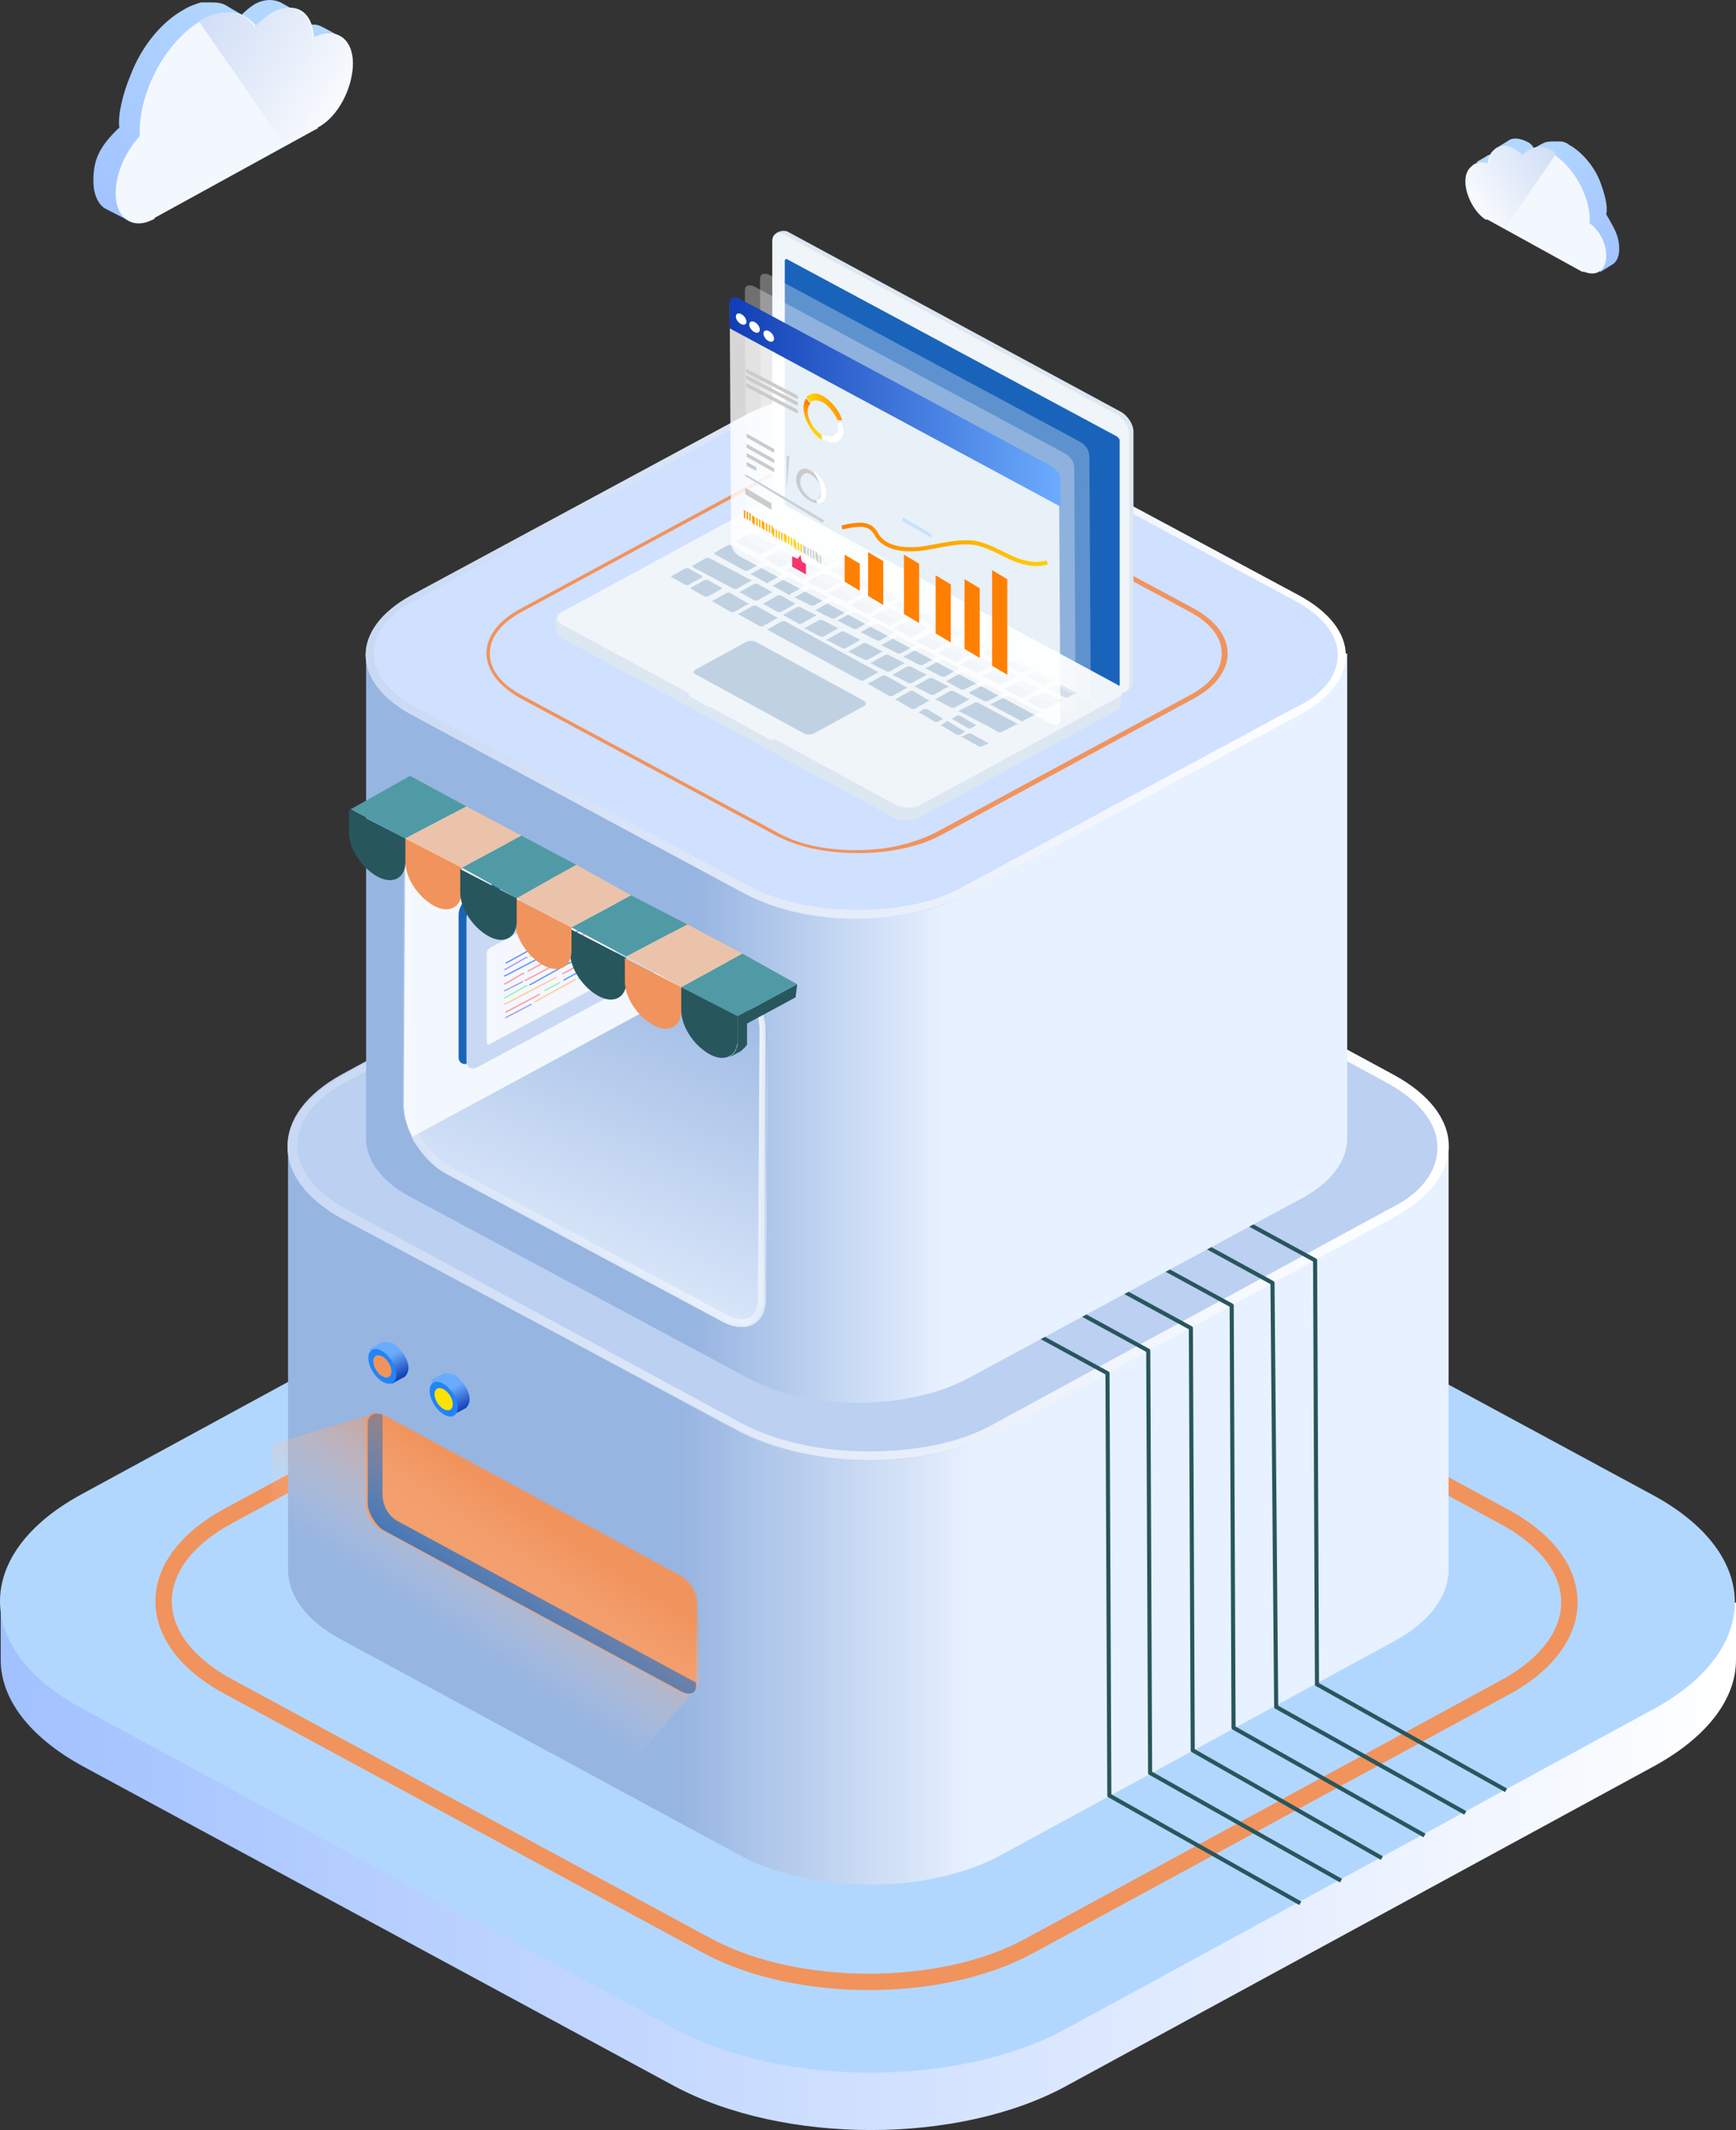 <svg width="106" height="130" viewBox="0 0 106 130" fill="none" xmlns="http://www.w3.org/2000/svg">
<rect x="0" y="0" width="106" height="130" fill="#333333" stroke="none"/>
<path d="M106 97.812H0.043V101.312C0.043 103.645 1.741 105.978 5.024 107.781L41.135 127.296C47.814 130.902 58.568 130.902 65.134 127.296L101.019 107.781C104.302 105.978 106 103.645 106 101.312V97.812Z" fill="url(#paint0_linear_214_3563)"/>
<path d="M100.905 91.236C107.584 94.842 107.584 100.675 101.019 104.281L65.134 123.796C58.568 127.402 47.814 127.402 41.135 123.796L5.023 104.281C-1.655 100.675 -1.655 94.842 4.91 91.236L40.795 71.722C47.361 68.116 58.115 68.116 64.794 71.722L100.905 91.236Z" fill="#B2D7FF"/>
<path d="M91.737 92.509C97.171 95.373 97.171 100.145 91.85 103.009L62.758 118.811C57.437 121.675 48.721 121.675 43.287 118.811L14.081 103.009C8.647 100.145 8.647 95.373 13.967 92.509L43.174 76.707C48.494 73.843 57.211 73.843 62.644 76.707L91.737 92.509Z" stroke="#F1935C" stroke-miterlimit="10"/>
<path d="M88.338 69.919H17.587V95.797C17.587 97.388 18.719 98.978 20.983 100.145L45.095 113.19C49.51 115.629 56.755 115.629 61.17 113.19L85.168 100.145C87.319 98.978 88.451 97.388 88.451 95.797V69.919H88.338Z" fill="url(#paint1_linear_214_3563)"/>
<path d="M84.942 65.571C89.357 68.01 89.357 71.828 85.055 74.267L61.056 87.312C56.642 89.751 49.51 89.751 44.982 87.312L20.87 74.267C16.455 71.828 16.455 68.01 20.87 65.571L44.868 52.526C49.283 50.087 56.415 50.087 60.83 52.526L84.942 65.571Z" fill="#BCD0F1"/>
<path d="M52.904 50.829V51.359C55.847 51.359 58.564 51.996 60.602 53.056L84.714 66.101C86.638 67.162 87.77 68.54 87.77 70.025C87.77 71.51 86.751 72.889 84.714 73.843L60.715 86.888C58.677 88.055 55.96 88.585 53.017 88.585C50.074 88.585 47.357 87.949 45.319 86.888L21.207 73.843C19.283 72.783 18.151 71.404 18.151 69.919C18.151 68.434 19.17 67.056 21.207 65.995L45.206 52.95C47.244 51.784 49.961 51.253 52.904 51.253V50.829ZM52.904 50.829C49.961 50.829 47.131 51.465 44.867 52.632L20.868 65.677C16.453 68.116 16.453 71.934 20.868 74.374L45.093 87.312C47.357 88.479 50.187 89.115 53.13 89.115C56.074 89.115 58.904 88.479 61.168 87.312L85.166 74.267C89.581 71.828 89.581 68.01 85.053 65.571L60.941 52.526C58.677 51.359 55.734 50.829 52.904 50.829Z" fill="url(#paint2_linear_214_3563)"/>
<path d="M41.586 96.221C42.152 96.539 42.492 97.176 42.492 97.812V102.691C42.492 103.221 42.039 103.539 41.473 103.221L23.247 93.358C22.681 93.039 22.342 92.403 22.342 91.767V86.888C22.342 86.358 22.795 86.04 23.361 86.358L41.586 96.221Z" fill="#F1935C"/>
<path d="M42.492 102.691L24.266 92.828C23.7 92.509 23.361 91.873 23.361 91.237V86.358C22.908 86.146 22.455 86.358 22.455 86.888V91.767C22.455 92.297 22.908 93.04 23.361 93.358L41.586 103.221C42.152 103.539 42.605 103.327 42.492 102.691Z" fill="#1964BA"/>
<path d="M23.925 84.449L24.718 84.024C24.831 83.918 24.944 83.706 24.944 83.494C24.944 82.964 24.491 82.328 24.038 82.009C23.812 81.903 23.586 81.903 23.359 81.903L22.567 82.328L23.925 84.449Z" fill="url(#paint3_linear_214_3563)"/>
<path d="M23.965 84.406C24.29 84.231 24.277 83.636 23.934 83.077C23.592 82.518 23.051 82.207 22.726 82.382C22.401 82.556 22.414 83.151 22.756 83.71C23.098 84.269 23.64 84.58 23.965 84.406Z" fill="#2185F8"/>
<path d="M23.741 84.037C23.959 83.921 23.958 83.538 23.74 83.182C23.522 82.826 23.17 82.633 22.953 82.749C22.736 82.866 22.737 83.249 22.954 83.605C23.172 83.96 23.524 84.154 23.741 84.037Z" fill="#F1935C"/>
<path d="M27.659 86.358L28.451 85.934C28.564 85.828 28.677 85.615 28.677 85.403C28.677 84.873 28.225 84.237 27.772 83.919C27.546 83.812 27.319 83.812 27.093 83.812L26.3 84.237L27.659 86.358Z" fill="url(#paint4_linear_214_3563)"/>
<path d="M27.709 86.407C28.034 86.232 28.02 85.637 27.678 85.079C27.336 84.52 26.795 84.208 26.47 84.383C26.144 84.558 26.158 85.153 26.5 85.712C26.842 86.27 27.383 86.582 27.709 86.407Z" fill="#2185F8"/>
<path d="M27.484 86.039C27.701 85.922 27.701 85.539 27.483 85.184C27.265 84.828 26.913 84.634 26.696 84.751C26.479 84.867 26.479 85.25 26.697 85.606C26.915 85.962 27.267 86.156 27.484 86.039Z" fill="#FFE200"/>
<path d="M42.605 97.812C42.605 97.282 42.152 96.539 41.699 96.221L23.474 86.358C23.247 86.252 23.021 86.252 22.908 86.252L16.908 88.055C16.682 88.161 16.568 88.373 16.568 88.691V94.312C16.568 94.949 17.021 95.797 17.7 96.115L37.85 107.463C38.303 107.675 38.756 107.463 38.869 107.251C39.775 106.191 42.492 103.115 42.492 103.115C42.492 103.115 42.718 103.009 42.718 102.585L42.605 97.812Z" fill="url(#paint5_linear_214_3563)"/>
<path d="M27.549 61.965L67.623 83.812L67.736 109.584L79.396 116.16" stroke="#28565D" stroke-width="0.25" stroke-miterlimit="10" stroke-linejoin="round"/>
<path d="M30.152 60.586L70.112 82.433L70.225 108.205L81.885 114.781" stroke="#28565D" stroke-width="0.25" stroke-miterlimit="10" stroke-linejoin="round"/>
<path d="M32.642 59.208L72.715 81.055L72.828 106.827L84.375 113.402" stroke="#28565D" stroke-width="0.25" stroke-miterlimit="10" stroke-linejoin="round"/>
<path d="M35.133 57.829L75.207 79.676L75.32 105.448L86.98 112.023" stroke="#28565D" stroke-width="0.25" stroke-miterlimit="10" stroke-linejoin="round"/>
<path d="M37.737 56.45L77.698 78.297L77.924 104.175L89.471 110.644" stroke="#28565D" stroke-width="0.25" stroke-miterlimit="10" stroke-linejoin="round"/>
<path d="M40.227 55.071L80.3 76.919L80.414 102.797L91.96 109.266" stroke="#28565D" stroke-width="0.25" stroke-miterlimit="10" stroke-linejoin="round"/>
<path d="M5.703 11.072C5.703 11.92 6.043 12.556 6.496 12.768L7.741 13.405C7.741 13.405 20.193 4.708 20.193 3.223C20.193 3.223 20.193 2.693 20.08 2.375C20.306 2.269 20.646 2.163 20.646 2.163C20.419 2.057 19.74 1.633 19.401 1.527C18.948 1.421 18.155 1.633 17.929 1.739C17.929 1.421 17.816 1.102 17.703 0.89L18.268 0.784L17.137 0.148C16.684 -0.064 16.118 -0.064 15.552 0.254C15.212 0.466 14.986 0.678 14.759 0.89C14.759 0.89 14.193 0.572 13.854 0.36C13.514 0.148 13.174 0.148 12.835 0.148C12.722 0.148 12.608 0.148 12.495 0.148C12.382 0.148 12.382 0.148 12.269 0.148C11.929 0.254 11.59 0.36 11.25 0.572C9.892 1.314 8.646 2.799 7.967 4.602C7.514 5.663 7.175 7.041 7.288 7.784C5.93 9.057 5.703 9.905 5.703 11.072Z" fill="url(#paint6_linear_214_3563)"/>
<path d="M7.062 11.814C7.062 13.299 8.08 14.041 9.326 13.405C9.326 13.405 9.439 13.405 9.439 13.299L19.287 7.89C19.287 7.89 19.401 7.89 19.401 7.784C20.646 7.148 21.551 5.345 21.551 3.86C21.551 2.375 20.532 1.633 19.287 2.269C19.287 2.269 19.287 2.269 19.174 2.269C19.061 0.678 18.042 0.042 16.684 0.784C16.344 0.996 16.005 1.315 15.665 1.633C14.986 0.678 13.74 0.466 12.382 1.208C10.231 2.375 8.42 5.557 8.533 8.314C7.628 9.269 7.062 10.648 7.062 11.814Z" fill="#F3F8FE"/>
<path d="M19.287 7.784C20.532 7.148 21.438 5.345 21.438 3.86C21.438 2.375 20.419 1.633 19.174 2.269C19.174 2.269 19.174 2.269 19.061 2.269C18.947 0.678 17.929 0.042 16.57 0.784C16.23 0.996 15.891 1.315 15.551 1.633C14.872 0.678 13.627 0.466 12.268 1.208L12.155 1.315L17.363 8.845L19.061 7.89C19.174 7.89 19.287 7.89 19.287 7.784Z" fill="url(#paint7_linear_214_3563)"/>
<path d="M98.87 15.208C98.87 15.738 98.644 16.056 98.418 16.162L97.738 16.587C97.738 16.587 90.38 11.496 90.38 10.541C90.38 10.541 90.38 10.223 90.493 10.011C90.38 10.011 90.154 9.905 90.154 9.905C90.267 9.799 90.72 9.587 90.833 9.481C91.059 9.375 91.625 9.481 91.739 9.587C91.739 9.375 91.739 9.269 91.852 9.056L91.512 8.95L92.192 8.526C92.418 8.42 92.757 8.42 93.21 8.632C93.437 8.738 93.55 8.844 93.663 9.056C93.663 9.056 94.003 8.844 94.229 8.738C94.456 8.632 94.682 8.632 94.908 8.632C95.022 8.632 95.022 8.632 95.135 8.632H95.248C95.474 8.632 95.701 8.738 95.814 8.844C96.606 9.269 97.399 10.223 97.738 11.178C97.965 11.814 98.191 12.556 98.078 13.087C98.644 14.041 98.87 14.465 98.87 15.208Z" fill="url(#paint8_linear_214_3563)"/>
<path d="M98.077 15.632C98.077 16.48 97.511 16.905 96.719 16.586C96.719 16.586 96.719 16.586 96.605 16.586L90.832 13.405C90.832 13.405 90.832 13.405 90.719 13.405C90.04 12.98 89.474 11.92 89.474 11.072C89.474 10.223 90.04 9.799 90.832 10.117C90.832 9.162 91.511 8.738 92.304 9.162C92.53 9.269 92.757 9.481 92.87 9.587C93.323 9.056 94.002 8.844 94.794 9.375C96.039 10.117 97.171 12.026 97.058 13.617C97.737 14.147 98.077 14.889 98.077 15.632Z" fill="#F3F8FE"/>
<path d="M90.832 13.299C90.152 12.875 89.586 11.814 89.586 10.966C89.586 10.117 90.152 9.693 90.945 10.011C90.945 9.057 91.624 8.632 92.416 9.057C92.643 9.163 92.869 9.375 92.983 9.481C93.435 8.95 94.115 8.738 94.907 9.269C94.907 9.269 94.907 9.269 95.02 9.375L91.964 13.829L90.832 13.299Z" fill="url(#paint9_linear_214_3563)"/>
<path d="M82.164 39.886H22.354V69.493C22.354 70.827 23.311 72.161 25.224 73.139L45.608 84.075C49.34 86.12 55.465 86.12 59.197 84.075L79.484 73.139C81.303 72.161 82.26 70.827 82.26 69.493V39.886H82.164Z" fill="url(#paint10_linear_214_3563)"/>
<path d="M79.292 36.329C83.024 38.374 83.024 41.575 79.388 43.62L59.1 54.556C55.368 56.601 49.339 56.601 45.511 54.556L25.128 43.62C21.396 41.575 21.396 38.374 25.128 36.329L45.415 25.393C49.148 23.348 55.176 23.348 58.909 25.393L79.292 36.329Z" fill="#D0E0FF"/>
<path d="M52.21 23.881V24.326C54.698 24.326 56.995 24.859 58.717 25.748L79.101 36.685C80.727 37.574 81.684 38.73 81.684 39.974C81.684 41.219 80.823 42.375 79.101 43.175L58.813 54.111C57.09 55.089 54.794 55.534 52.306 55.534C49.817 55.534 47.521 55.001 45.798 54.111L25.415 43.175C23.788 42.286 22.831 41.13 22.831 39.886C22.831 38.641 23.692 37.485 25.415 36.596L45.703 25.66C47.425 24.682 49.722 24.237 52.21 24.237V23.881ZM52.21 23.881C49.722 23.881 47.329 24.415 45.415 25.393L25.128 36.329C21.396 38.374 21.396 41.575 25.128 43.62L45.511 54.556C47.425 55.534 49.817 56.067 52.306 56.067C54.794 56.067 57.186 55.534 59.1 54.556L79.388 43.62C83.12 41.575 83.12 38.374 79.292 36.329L58.909 25.393C57.09 24.415 54.602 23.881 52.21 23.881Z" fill="url(#paint11_linear_214_3563)"/>
<path d="M52.207 27.883C54.121 27.883 55.844 28.239 57.184 29.039L72.591 37.308C73.93 38.019 74.6 38.908 74.6 39.886C74.6 40.864 73.93 41.754 72.591 42.465L57.279 50.734C55.94 51.445 54.217 51.89 52.303 51.89C50.389 51.89 48.666 51.534 47.327 50.734L31.92 42.465C30.58 41.754 29.91 40.864 29.91 39.886C29.91 38.908 30.58 38.019 31.92 37.308L47.231 29.039C48.571 28.328 50.293 27.883 52.207 27.883ZM52.207 27.706C50.389 27.706 48.475 28.061 47.135 28.861L31.824 37.13C28.953 38.642 29.049 41.131 31.824 42.643L47.231 50.912C48.666 51.712 50.485 52.067 52.399 52.067C54.217 52.067 56.131 51.712 57.566 50.912L72.878 42.643C75.653 41.131 75.653 38.642 72.878 37.13L57.471 28.861C55.94 28.15 54.026 27.706 52.207 27.706Z" fill="#F1935C"/>
<path d="M44.272 58.645C45.707 59.446 46.855 61.313 46.855 62.824L46.76 79.273C46.76 80.784 45.611 81.407 44.176 80.695L27.238 71.626C25.802 70.826 24.654 68.959 24.654 67.448L24.75 50.999C24.75 49.487 25.898 48.865 27.333 49.576L44.272 58.645Z" fill="#F3F8FE"/>
<mask id="mask0_214_3563" style="mask-type:luminance" maskUnits="userSpaceOnUse" x="24" y="49" width="23" height="32">
<path d="M44.269 58.644C45.704 59.444 46.852 61.312 46.852 62.823L46.757 79.272C46.757 80.783 45.608 81.406 44.173 80.695L27.235 71.625C25.799 70.825 24.651 68.958 24.651 67.447L24.747 50.998C24.747 49.486 25.895 48.864 27.33 49.575L44.269 58.644Z" fill="white"/>
</mask>
<g mask="url(#mask0_214_3563)">
<path d="M44.269 58.645C45.704 59.445 46.852 61.312 46.852 62.824L46.757 79.272C46.757 80.784 45.608 81.406 44.173 80.695L27.235 71.626C25.799 70.826 24.651 68.959 24.651 67.447L24.747 50.998C24.747 49.487 25.895 48.864 27.33 49.576L44.269 58.645Z" fill="#F3F8FE"/>
</g>
<path d="M46.759 79.272L46.854 62.824C46.854 61.401 45.898 59.712 44.558 58.912L25.131 69.403C25.61 70.292 26.375 71.181 27.237 71.626L44.175 80.695C45.61 81.406 46.759 80.784 46.759 79.272Z" fill="url(#paint12_linear_214_3563)"/>
<path d="M32.787 52.511L28.672 54.734C28.289 54.912 28.002 55.445 28.002 55.801V64.514C28.002 64.87 28.289 65.048 28.672 64.87L42.261 57.579L32.787 52.511Z" fill="#1964BA"/>
<path d="M33.266 52.777L29.151 55C28.768 55.178 28.481 55.711 28.481 56.067V64.78C28.481 65.136 28.768 65.314 29.151 65.136L42.74 57.845L33.266 52.777Z" fill="#C9D9F4"/>
<path d="M31.446 54.825C31.637 54.736 31.733 54.825 31.733 55.003C31.733 55.181 31.637 55.359 31.446 55.448C31.254 55.537 31.159 55.448 31.159 55.27C31.254 55.181 31.35 54.914 31.446 54.825Z" fill="white"/>
<path opacity="0.8" d="M29.915 57.846C29.819 57.935 29.724 58.024 29.724 58.113V63.625C29.724 63.714 29.819 63.803 29.915 63.714L37.379 59.713C37.475 59.624 37.571 59.535 37.571 59.446V55.179L36.231 54.467L29.915 57.846Z" fill="white"/>
<path d="M29.627 55.802C29.819 55.713 29.914 55.802 29.914 55.98C29.914 56.158 29.819 56.336 29.627 56.424C29.436 56.513 29.34 56.424 29.34 56.246C29.436 56.158 29.531 55.891 29.627 55.802Z" fill="white"/>
<path d="M30.585 55.357C30.777 55.268 30.872 55.357 30.872 55.535C30.872 55.713 30.777 55.891 30.585 55.98C30.394 56.069 30.298 55.98 30.298 55.802C30.298 55.624 30.394 55.446 30.585 55.357Z" fill="white"/>
<path d="M33.927 57.989L30.865 59.589H30.769C30.769 59.589 30.769 59.5 30.865 59.5L33.927 57.9H34.023L33.927 57.989Z" fill="#6491FB"/>
<path d="M35.745 57.01L34.405 57.722H34.31C34.31 57.722 34.31 57.633 34.405 57.633L35.745 56.921H35.841C35.745 57.01 35.745 57.01 35.745 57.01Z" fill="#FF9999"/>
<path d="M33.927 58.396L32.3 59.285H32.205C32.205 59.285 32.205 59.196 32.3 59.196L33.927 58.307H34.023C34.023 58.396 33.927 58.396 33.927 58.396Z" fill="#FF9999"/>
<path d="M31.917 59.462L30.865 60.085H30.769C30.769 60.085 30.769 59.996 30.865 59.996L31.917 59.373H32.013C32.013 59.462 32.013 59.462 31.917 59.462Z" fill="#FF9999"/>
<path d="M35.745 57.507L34.405 58.218H34.31C34.31 58.218 34.31 58.129 34.405 58.129L35.745 57.418H35.841C35.745 57.418 35.745 57.418 35.745 57.507Z" fill="#A69CFB"/>
<path d="M32.874 57.723L30.96 58.79H30.864C30.864 58.79 30.864 58.701 30.96 58.701L32.874 57.634H32.97C32.874 57.634 32.874 57.723 32.874 57.723Z" fill="#6491FB"/>
<path d="M34.024 57.1L33.163 57.544H33.067C33.067 57.544 33.067 57.455 33.163 57.455L34.024 57.011H34.12C34.024 57.011 34.024 57.1 34.024 57.1Z" fill="#A69CFB"/>
<path d="M36.414 55.855L34.405 56.922H34.309C34.309 56.922 34.309 56.834 34.405 56.834L36.414 55.767H36.51C36.414 55.767 36.414 55.767 36.414 55.855Z" fill="#94F2B5"/>
<path d="M34.404 59.877L36.318 58.81L36.413 58.721C36.413 58.721 36.413 58.632 36.318 58.721L34.404 59.788C34.404 59.788 34.404 59.788 34.404 59.877Z" fill="#6491FB"/>
<path d="M33.256 60.498L34.118 60.054L34.213 59.965C34.213 59.965 34.213 59.876 34.118 59.965L33.256 60.409C33.256 60.409 33.161 60.409 33.256 60.498Z" fill="#94F2B5"/>
<path d="M30.864 61.832L32.874 60.765L32.97 60.676C32.97 60.676 32.97 60.587 32.874 60.676L30.864 61.743C30.864 61.654 30.864 61.743 30.864 61.832Z" fill="#FF9999"/>
<path d="M32.109 58.491L30.865 59.202H30.769C30.769 59.202 30.769 59.113 30.865 59.113L32.109 58.402H32.205C32.205 58.491 32.205 58.491 32.109 58.491Z" fill="#A69CFB"/>
<path d="M34.789 57.069L32.397 58.403H32.301C32.301 58.403 32.301 58.314 32.397 58.314L34.789 56.98H34.885C34.885 57.069 34.885 57.069 34.789 57.069Z" fill="#94F2B5"/>
<path d="M36.606 56.18L35.075 56.98H34.98C34.98 56.98 34.98 56.892 35.075 56.892L36.606 56.091H36.702C36.702 56.091 36.606 56.091 36.606 56.18Z" fill="#6491FB"/>
<path d="M35.363 59.67L36.607 58.959H36.703C36.703 58.959 36.703 59.048 36.607 59.048L35.363 59.759H35.267C35.267 59.759 35.267 59.67 35.363 59.67Z" fill="#94F2B5"/>
<path d="M32.682 61.093L35.075 59.759H35.17C35.17 59.759 35.17 59.848 35.075 59.848L32.682 61.181H32.586C32.586 61.181 32.586 61.181 32.682 61.093Z" fill="#FFC99C"/>
<path d="M30.865 62.07L32.396 61.27H32.492C32.492 61.27 32.492 61.359 32.396 61.359L30.865 62.159H30.769C30.865 62.159 30.865 62.07 30.865 62.07Z" fill="#A69CFB"/>
<path d="M33.927 59.715L30.865 61.315H30.769C30.769 61.315 30.769 61.226 30.865 61.226L33.927 59.626H34.023L33.927 59.715Z" fill="#FFC99C"/>
<path d="M35.745 58.737L34.405 59.449H34.31C34.31 59.449 34.31 59.36 34.405 59.36L35.745 58.648H35.841C35.745 58.648 35.745 58.737 35.745 58.737Z" fill="#FF9999"/>
<path d="M32.109 60.22L30.865 60.931H30.769C30.769 60.931 30.769 60.842 30.865 60.842L32.109 60.131H32.205C32.205 60.22 32.205 60.22 32.109 60.22Z" fill="#94F2B5"/>
<path d="M34.789 58.796L32.397 60.13H32.301C32.301 60.13 32.301 60.041 32.397 60.041L34.789 58.708H34.885C34.885 58.796 34.885 58.796 34.789 58.796Z" fill="#6491FB"/>
<path d="M36.606 57.818L35.075 58.618H34.98C34.98 58.618 34.98 58.529 35.075 58.529L36.606 57.729H36.702C36.702 57.818 36.606 57.818 36.606 57.818Z" fill="#94F2B5"/>
<path d="M31.917 59.957L30.865 60.49H30.769C30.769 60.49 30.769 60.402 30.865 60.402L31.917 59.868H32.013C31.917 59.868 31.917 59.957 31.917 59.957Z" fill="#A69CFB"/>
<path d="M34.12 58.8L32.11 59.867H32.014C32.014 59.867 32.014 59.778 32.11 59.778L34.12 58.711H34.215C34.215 58.711 34.12 58.711 34.12 58.8Z" fill="#FF9999"/>
<path d="M36.32 57.556L34.31 58.623H34.215C34.215 58.623 34.215 58.534 34.31 58.534L36.32 57.467H36.416C36.416 57.467 36.416 57.556 36.32 57.556Z" fill="#FFC99C"/>
<mask id="mask1_214_3563" style="mask-type:luminance" maskUnits="userSpaceOnUse" x="24" y="49" width="23" height="32">
<path d="M44.269 58.644C45.704 59.444 46.852 61.312 46.852 62.823L46.757 79.272C46.757 80.783 45.608 81.406 44.173 80.695L27.235 71.625C25.799 70.825 24.651 68.958 24.651 67.447L24.747 50.998C24.747 49.486 25.895 48.864 27.33 49.575L44.269 58.644Z" fill="white"/>
</mask>
<g mask="url(#mask1_214_3563)">
<path d="M26.088 49.666C26.375 49.666 26.663 49.755 27.045 49.933L43.983 59.002C45.228 59.713 46.376 61.403 46.376 62.825L46.28 79.274C46.28 79.541 46.184 80.519 45.323 80.519C45.036 80.519 44.749 80.43 44.366 80.252L27.428 71.183C26.184 70.472 25.036 68.782 25.036 67.36L25.131 50.911C25.131 50.644 25.227 49.666 26.088 49.666ZM26.088 49.222C25.227 49.222 24.653 49.844 24.653 50.911L24.557 67.36C24.557 68.871 25.706 70.738 27.141 71.539L44.079 80.608C44.462 80.874 44.941 80.963 45.228 80.963C46.089 80.963 46.663 80.341 46.663 79.274L46.759 62.825C46.759 61.314 45.61 59.447 44.175 58.646L27.237 49.577C26.854 49.311 26.471 49.222 26.088 49.222Z" fill="url(#paint13_linear_214_3563)"/>
</g>
<path d="M48.676 60.068L45.71 61.669L42.36 59.891L41.69 60.246L45.04 62.025V63.447C45.04 63.536 45.04 63.714 45.04 63.803C45.04 63.892 44.944 63.981 44.944 64.07C44.944 64.158 44.848 64.158 44.848 64.247C44.753 64.336 44.657 64.425 44.561 64.514L45.231 64.158C45.327 64.07 45.423 63.981 45.518 63.892C45.518 63.892 45.518 63.803 45.614 63.803V63.714V63.625V63.536V63.447V63.358V63.269V63.18V62.469L48.581 60.869L48.676 60.068Z" fill="#28565D"/>
<path d="M28.482 49.219L24.75 51.175L21.4 49.397L25.037 47.352L28.482 49.219Z" fill="#509AA6"/>
<path d="M48.674 60.067L45.037 62.023L41.592 60.245L45.324 58.2L48.674 60.067Z" fill="#509AA6"/>
<path d="M41.977 56.421L38.244 58.377L34.895 56.599L38.532 54.643L41.977 56.421Z" fill="#509AA6"/>
<path d="M45.326 58.2L41.594 60.245L38.245 58.377L41.977 56.421L45.326 58.2Z" fill="#EBC3AA"/>
<path d="M38.53 54.642L34.893 56.598L31.544 54.82L35.18 52.775L38.53 54.642Z" fill="#EBC3AA"/>
<path d="M35.182 52.776L31.546 54.821L28.196 52.954L31.833 50.998L35.182 52.776Z" fill="#509AA6"/>
<path d="M31.832 50.996L28.196 52.953L24.751 51.174L28.483 49.218L31.832 50.996Z" fill="#EBC3AA"/>
<path d="M28.199 52.958V54.38C28.199 55.359 27.433 55.803 26.477 55.27C25.52 54.736 24.754 53.58 24.754 52.602V51.18L28.199 52.958Z" fill="#F1935C"/>
<path d="M24.756 51.18V52.602C24.756 53.58 23.99 54.025 23.033 53.491C22.076 52.958 21.311 51.802 21.311 50.824V49.401L24.756 51.18Z" fill="#28565D"/>
<path d="M38.249 58.468V59.891C38.249 60.869 37.483 61.313 36.526 60.78C35.569 60.246 34.804 59.091 34.804 58.112V56.69L38.249 58.468Z" fill="#28565D"/>
<path d="M34.896 56.602V58.024C34.896 59.002 34.13 59.447 33.173 58.913C32.216 58.38 31.451 57.224 31.451 56.246V54.823L34.896 56.602Z" fill="#F1935C"/>
<path d="M31.548 54.823V56.246C31.548 57.224 30.782 57.668 29.825 57.135C28.868 56.601 28.102 55.446 28.102 54.468V53.045L31.548 54.823Z" fill="#28565D"/>
<path d="M41.598 60.246V61.669C41.598 62.647 40.833 63.092 39.876 62.558C38.919 62.025 38.153 60.869 38.153 59.891V58.468L41.598 60.246Z" fill="#F1935C"/>
<path d="M45.042 62.025V63.447C45.042 64.425 44.277 64.87 43.32 64.337C42.363 63.803 41.597 62.647 41.597 61.669V60.247L45.042 62.025Z" fill="#28565D"/>
<path fill-rule="evenodd" clip-rule="evenodd" d="M47.416 30.659C47.248 30.422 47.164 30.186 47.164 29.949V14.655C47.164 14.182 47.837 13.946 48.173 14.182L68.453 25.14C68.874 25.377 69.21 25.929 69.21 26.323V41.617C69.21 41.932 68.874 42.327 68.537 42.248" fill="#DCE7F2"/>
<path fill-rule="evenodd" clip-rule="evenodd" d="M68.453 42.406V43.036C68.453 43.194 68.369 43.273 68.201 43.352L55.999 49.974C55.663 50.132 54.99 50.132 54.569 49.895L34.289 38.937C33.869 38.7 33.7 37.675 34.121 37.439" fill="#DCE7F2"/>
<path fill-rule="evenodd" clip-rule="evenodd" d="M47.416 30.738C47.248 30.501 47.164 30.265 47.164 30.028V14.734C47.164 14.261 47.5 14.104 47.921 14.34L68.2 25.298C68.621 25.535 68.958 26.087 68.958 26.481V41.775C68.958 42.09 68.705 42.327 68.453 42.248" fill="url(#paint14_linear_214_3563)"/>
<path fill-rule="evenodd" clip-rule="evenodd" d="M68.368 32.551V26.875C68.368 26.796 68.284 26.717 68.2 26.638L48.089 15.838C48.005 15.759 47.92 15.838 47.92 15.917V30.738C47.92 30.817 48.005 30.895 48.089 30.974L68.2 41.854C68.284 41.932 68.368 41.854 68.368 41.775V32.551Z" fill="#1964BA"/>
<path fill-rule="evenodd" clip-rule="evenodd" d="M41.947 42.248L34.374 38.148C33.953 37.912 33.869 37.596 34.29 37.36L46.491 30.738C46.828 30.58 47.501 30.58 47.922 30.817L68.201 41.775C68.622 42.011 68.706 42.327 68.285 42.563L56.084 49.185C55.747 49.343 55.074 49.343 54.654 49.107L47.417 45.165" fill="url(#paint15_linear_214_3563)"/>
<path opacity="0.2" fill-rule="evenodd" clip-rule="evenodd" d="M42.452 41.144L49.1 44.77C49.268 44.849 49.521 44.849 49.689 44.77L52.718 43.115C52.886 43.036 52.886 42.878 52.802 42.799L46.155 39.173C45.986 39.094 45.734 39.094 45.566 39.173L42.536 40.828C42.284 40.986 42.284 41.065 42.452 41.144Z" fill="#004680"/>
<path d="M43.461 43.194L46.911 45.086C46.995 45.165 47.164 45.165 47.248 45.165H47.332C47.332 45.086 47.248 45.007 47.164 44.928L42.452 42.406C42.367 42.327 42.199 42.327 42.115 42.327H42.031C42.031 42.406 42.115 42.484 42.199 42.563L42.367 42.642L43.041 43.036L43.209 43.115L43.461 43.194Z" fill="url(#paint16_linear_214_3563)"/>
<path opacity="0.2" fill-rule="evenodd" clip-rule="evenodd" d="M59.787 45.559L58.777 45.007C58.693 45.007 58.693 44.928 58.777 44.928L59.113 44.77C59.198 44.77 59.282 44.77 59.282 44.77L60.291 45.322C60.376 45.322 60.376 45.401 60.291 45.401L59.955 45.559C59.955 45.559 59.871 45.559 59.787 45.559ZM59.955 44.139L58.609 43.43C58.524 43.43 58.524 43.351 58.609 43.351L59.534 42.878C59.618 42.878 59.703 42.878 59.703 42.878L62.059 44.139C62.143 44.139 62.143 44.218 62.059 44.218L61.133 44.691C61.049 44.691 60.965 44.691 60.965 44.691L60.291 44.297M62.311 43.982L60.544 43.036C60.46 43.036 60.46 42.957 60.544 42.957L61.47 42.484C61.554 42.484 61.638 42.484 61.638 42.484L63.405 43.43C63.489 43.43 63.489 43.509 63.405 43.509L62.479 43.982C62.479 44.061 62.395 44.061 62.311 43.982ZM63.657 43.272L62.732 42.799C62.648 42.799 62.648 42.721 62.732 42.721L63.657 42.247C63.742 42.247 63.826 42.247 63.826 42.247L64.751 42.721C64.835 42.721 64.835 42.799 64.751 42.799L63.826 43.272C63.826 43.272 63.742 43.272 63.657 43.272ZM62.311 42.563L61.385 42.09C61.301 42.09 61.301 42.011 61.385 42.011L62.311 41.538C62.395 41.538 62.479 41.538 62.479 41.538L63.405 42.011C63.489 42.011 63.489 42.09 63.405 42.09L62.479 42.563C62.479 42.563 62.395 42.563 62.311 42.563ZM60.544 41.538L60.039 41.301C59.955 41.301 59.955 41.223 60.039 41.223L60.965 40.75C61.049 40.75 61.133 40.75 61.133 40.75L62.059 41.223C62.143 41.223 62.143 41.301 62.059 41.301L61.133 41.774C61.049 41.774 60.965 41.774 60.965 41.774M59.618 41.065L58.693 40.592C58.609 40.592 58.609 40.513 58.693 40.513L59.534 40.04C59.618 40.04 59.703 40.04 59.703 40.04L60.628 40.513C60.712 40.513 60.712 40.592 60.628 40.592L59.703 41.065C59.787 41.065 59.703 41.065 59.618 41.065ZM58.272 40.355L57.346 39.882C57.262 39.882 57.262 39.803 57.346 39.803L58.188 39.331C58.272 39.331 58.356 39.331 58.356 39.331L59.282 39.803C59.366 39.803 59.366 39.882 59.282 39.882L58.44 40.355C58.44 40.355 58.356 40.355 58.272 40.355ZM56.926 39.646L56 39.173C55.916 39.173 55.916 39.094 56 39.094L56.842 38.621C56.926 38.621 57.01 38.621 57.01 38.621L57.935 39.094C58.02 39.094 58.02 39.173 57.935 39.173L57.094 39.646C57.094 39.646 57.01 39.646 56.926 39.646ZM55.579 38.858L54.654 38.385C54.569 38.385 54.569 38.306 54.654 38.306L55.495 37.833C55.579 37.833 55.663 37.833 55.663 37.833L56.589 38.306C56.673 38.306 56.673 38.385 56.589 38.385L55.748 38.858C55.748 38.936 55.663 38.936 55.579 38.858ZM54.233 38.148L53.307 37.675C53.223 37.675 53.223 37.596 53.307 37.596L54.149 37.123C54.233 37.123 54.317 37.123 54.317 37.123L55.243 37.596C55.327 37.596 55.327 37.675 55.243 37.675L54.401 38.148C54.401 38.227 54.317 38.227 54.233 38.148ZM52.887 37.438L51.961 36.965C51.877 36.965 51.877 36.887 51.961 36.887L52.802 36.414C52.886 36.414 52.971 36.414 52.971 36.414L53.896 36.887C53.98 36.887 53.98 36.965 53.896 36.965L53.055 37.438C53.055 37.438 52.971 37.438 52.887 37.438ZM51.793 36.729C51.709 36.729 51.624 36.729 51.624 36.729L50.699 36.256C50.615 36.256 50.615 36.177 50.699 36.177L51.54 35.704C51.624 35.704 51.709 35.704 51.709 35.704L52.634 36.177C52.718 36.177 52.718 36.256 52.634 36.256L51.793 36.729ZM50.446 36.019C50.362 36.019 50.278 36.019 50.278 36.019L49.352 35.546C49.268 35.546 49.268 35.468 49.352 35.468L50.194 34.995C50.278 34.995 50.362 34.995 50.362 34.995L51.288 35.468C51.372 35.468 51.372 35.546 51.288 35.546L50.446 36.019ZM49.1 35.31C49.016 35.31 48.932 35.31 48.932 35.31L48.09 34.837C48.006 34.837 48.006 34.758 48.09 34.758L48.932 34.285C49.016 34.285 49.1 34.285 49.1 34.285L50.026 34.758C50.11 34.758 50.11 34.837 50.026 34.837L49.1 35.31ZM47.754 34.6C47.669 34.6 47.585 34.6 47.585 34.6L46.744 34.127C46.744 34.127 46.66 34.048 46.744 34.048L47.585 33.575C47.669 33.575 47.754 33.575 47.754 33.575L48.595 34.048C48.679 34.048 48.679 34.127 48.595 34.127L47.754 34.6ZM46.491 33.812C46.407 33.812 46.323 33.812 46.323 33.812L44.977 33.102C44.977 33.102 44.893 33.024 44.977 33.024L45.818 32.551C45.902 32.551 45.986 32.551 45.986 32.551L47.333 33.26C47.417 33.26 47.417 33.339 47.333 33.339L46.491 33.812ZM65.004 42.563L64.078 42.09C63.994 42.09 63.994 42.011 64.078 42.011L64.583 41.774C64.667 41.774 64.751 41.774 64.751 41.774L65.677 42.247C65.761 42.247 65.761 42.326 65.677 42.326L65.172 42.563C65.172 42.563 65.088 42.563 65.004 42.563ZM63.657 41.774L62.732 41.301C62.648 41.301 62.648 41.223 62.732 41.223L63.237 40.986C63.321 40.986 63.405 40.986 63.405 40.986L64.331 41.459C64.415 41.459 64.415 41.538 64.331 41.538L63.826 41.774C63.826 41.853 63.742 41.853 63.657 41.774ZM62.311 41.065L61.385 40.592C61.301 40.592 61.301 40.513 61.385 40.513L61.89 40.277C61.974 40.277 62.059 40.277 62.059 40.277L62.984 40.75C63.068 40.75 63.068 40.828 62.984 40.828L62.479 41.065C62.479 41.065 62.395 41.065 62.311 41.065ZM60.965 40.355L60.039 39.882C59.955 39.882 59.955 39.803 60.039 39.803L60.544 39.567C60.628 39.567 60.712 39.567 60.712 39.567L61.638 40.04C61.722 40.04 61.722 40.119 61.638 40.119L61.133 40.355C61.133 40.355 61.049 40.355 60.965 40.355ZM59.618 39.646L58.693 39.173C58.609 39.173 58.609 39.094 58.693 39.094L59.198 38.858C59.282 38.858 59.366 38.858 59.366 38.858L60.291 39.331C60.376 39.331 60.376 39.409 60.291 39.409L59.787 39.646C59.787 39.646 59.703 39.646 59.618 39.646ZM58.272 38.858L57.346 38.385C57.262 38.385 57.262 38.306 57.346 38.306L57.851 38.069C57.935 38.069 58.02 38.069 58.02 38.069L58.945 38.542C59.029 38.542 59.029 38.621 58.945 38.621L58.44 38.858C58.44 38.936 58.356 38.936 58.272 38.858ZM56.926 38.148L56 37.675C55.916 37.675 55.916 37.596 56 37.596L56.505 37.36C56.589 37.36 56.673 37.36 56.673 37.36L57.599 37.833C57.683 37.833 57.683 37.911 57.599 37.911L57.094 38.148C57.094 38.227 57.01 38.227 56.926 38.148ZM55.579 37.438L54.654 36.965C54.569 36.965 54.569 36.887 54.654 36.887L55.158 36.65C55.243 36.65 55.327 36.65 55.327 36.65L56.252 37.123C56.337 37.123 56.337 37.202 56.252 37.202L55.832 37.438C55.748 37.438 55.663 37.438 55.579 37.438ZM54.233 36.729L53.307 36.256C53.223 36.256 53.223 36.177 53.307 36.177L53.812 35.941C53.896 35.941 53.98 35.941 53.98 35.941L54.906 36.414C54.99 36.414 54.99 36.492 54.906 36.492L54.401 36.729C54.401 36.729 54.317 36.729 54.233 36.729ZM53.139 36.019C53.055 36.019 52.971 36.019 52.971 36.019L52.045 35.546C51.961 35.546 51.961 35.468 52.045 35.468L52.55 35.231C52.634 35.231 52.718 35.231 52.718 35.231L53.644 35.704C53.728 35.704 53.728 35.783 53.644 35.783L53.139 36.019ZM51.793 35.31C51.709 35.31 51.624 35.31 51.624 35.31L50.699 34.837C50.615 34.837 50.615 34.758 50.699 34.758L51.204 34.522C51.288 34.522 51.372 34.522 51.372 34.522L52.297 34.995C52.382 34.995 52.382 35.073 52.297 35.073L51.793 35.31ZM50.446 34.522C50.362 34.522 50.278 34.522 50.278 34.522L49.437 34.048C49.352 34.048 49.352 33.97 49.437 33.97L49.857 33.733C49.941 33.733 50.026 33.733 50.026 33.733L50.951 34.206C51.035 34.206 51.035 34.285 50.951 34.285L50.446 34.522ZM49.1 33.812C49.016 33.812 48.932 33.812 48.932 33.812L48.09 33.339C48.006 33.339 48.006 33.26 48.09 33.26L48.511 33.024C48.595 33.024 48.679 33.024 48.679 33.024L49.521 33.497C49.605 33.497 49.605 33.575 49.521 33.575L49.1 33.812ZM47.838 33.102C47.754 33.102 47.669 33.102 47.669 33.102L46.323 32.393C46.323 32.393 46.239 32.314 46.323 32.314L46.744 32.078C46.828 32.078 46.912 32.078 46.912 32.078L48.258 32.787C48.343 32.787 48.343 32.866 48.258 32.866L47.838 33.102ZM46.491 34.285C46.575 34.285 46.575 34.364 46.491 34.364L45.65 34.837C45.566 34.837 45.482 34.837 45.482 34.837L43.63 33.812C43.63 33.812 43.546 33.733 43.63 33.733L44.472 33.26C44.556 33.26 44.64 33.26 44.64 33.26L46.491 34.285ZM45.818 35.389C45.902 35.389 45.902 35.468 45.818 35.468L44.977 35.941C44.893 35.941 44.808 35.941 44.808 35.941L42.284 34.6C42.284 34.6 42.2 34.522 42.284 34.522L43.126 34.048C43.21 34.048 43.294 34.048 43.294 34.048L45.818 35.389ZM42.873 35.152C42.873 35.231 42.873 35.231 42.873 35.152C42.873 35.231 42.873 35.231 42.873 35.231L42.032 35.704C41.947 35.704 41.863 35.704 41.863 35.704L41.022 35.231C41.022 35.231 40.938 35.152 41.022 35.152L41.863 34.679C41.947 34.679 42.032 34.679 42.032 34.679L42.873 35.152ZM43.041 35.389C43.126 35.389 43.21 35.389 43.21 35.389L44.051 35.862C44.051 35.862 44.135 35.941 44.051 35.941L43.21 36.414C43.126 36.414 43.041 36.414 43.041 36.414L42.2 35.941C42.2 35.941 42.116 35.862 42.2 35.862L43.041 35.389ZM44.388 36.177C44.472 36.177 44.556 36.177 44.556 36.177L45.65 36.808C45.734 36.808 45.734 36.887 45.65 36.887L44.808 37.36C44.724 37.36 44.64 37.36 44.64 37.36L43.546 36.729C43.462 36.729 43.462 36.65 43.546 36.65L44.388 36.177ZM46.744 35.546L45.902 35.073C45.818 35.073 45.818 34.995 45.902 34.995L46.744 34.522C46.828 34.522 46.912 34.522 46.912 34.522L47.754 34.995C47.838 34.995 47.838 35.073 47.754 35.073L46.912 35.546C46.912 35.625 46.828 35.625 46.744 35.546ZM45.229 36.098L46.071 35.625C46.155 35.625 46.239 35.625 46.239 35.625L47.08 36.098C47.164 36.098 47.164 36.177 47.08 36.177L46.239 36.65C46.155 36.65 46.071 36.65 46.071 36.65L45.229 36.177C45.145 36.177 45.145 36.098 45.229 36.098ZM45.986 36.965C46.071 36.965 46.155 36.965 46.155 36.965L47.417 37.675C47.501 37.675 47.501 37.754 47.417 37.754L46.575 38.227C46.491 38.227 46.407 38.227 46.407 38.227L45.145 37.517C45.061 37.517 45.061 37.438 45.145 37.438L45.986 36.965ZM49.437 35.941C49.521 35.941 49.605 35.941 49.605 35.941L50.53 36.414C50.615 36.414 50.615 36.492 50.53 36.492L49.689 36.965C49.605 36.965 49.521 36.965 49.521 36.965L48.595 36.492C48.511 36.492 48.511 36.414 48.595 36.414L49.437 35.941ZM48.09 36.256L47.249 35.783C47.164 35.783 47.164 35.704 47.249 35.704L48.09 35.231C48.174 35.231 48.258 35.231 48.258 35.231L49.1 35.704C49.184 35.704 49.184 35.783 49.1 35.783L48.258 36.256C48.258 36.335 48.174 36.335 48.09 36.256ZM48.511 36.887L47.669 37.36C47.585 37.36 47.501 37.36 47.501 37.36L46.66 36.887C46.575 36.887 46.575 36.808 46.66 36.808L47.501 36.335C47.585 36.335 47.669 36.335 47.669 36.335L48.511 36.808V36.887ZM47.838 37.517L48.679 37.044C48.763 37.044 48.847 37.044 48.847 37.044L49.773 37.517C49.857 37.517 49.857 37.596 49.773 37.596L48.932 38.069C48.847 38.069 48.763 38.069 48.763 38.069L47.922 37.596C47.838 37.596 47.838 37.517 47.838 37.517ZM47.754 37.911C47.838 37.911 47.922 37.911 47.922 37.911L53.56 40.986C53.644 40.986 53.644 41.065 53.56 41.065L52.718 41.538C52.634 41.538 52.55 41.538 52.55 41.538L46.912 38.463C46.828 38.463 46.828 38.385 46.912 38.385L47.754 37.911ZM54.906 38.858L55.832 39.331C55.916 39.331 55.916 39.409 55.832 39.409L54.99 39.882C54.906 39.882 54.822 39.882 54.822 39.882L53.896 39.409C53.812 39.409 53.812 39.331 53.896 39.331L54.738 38.858C54.822 38.779 54.906 38.779 54.906 38.858ZM53.812 39.803L52.971 40.277C52.887 40.277 52.802 40.277 52.802 40.277L51.877 39.803C51.793 39.803 51.793 39.725 51.877 39.725L52.718 39.252C52.802 39.252 52.887 39.252 52.887 39.252L53.812 39.725C53.896 39.725 53.896 39.803 53.812 39.803ZM53.644 38.069L54.569 38.542C54.654 38.542 54.654 38.621 54.569 38.621L53.728 39.094C53.644 39.094 53.56 39.094 53.56 39.094L52.634 38.621C52.55 38.621 52.55 38.542 52.634 38.542L53.476 38.069C53.476 38.069 53.56 38.069 53.644 38.069ZM52.466 39.094L51.624 39.567C51.54 39.567 51.456 39.567 51.456 39.567L50.53 39.094C50.446 39.094 50.446 39.015 50.53 39.015L51.372 38.542C51.456 38.542 51.54 38.542 51.54 38.542L52.466 39.015C52.55 39.015 52.55 39.015 52.466 39.094ZM52.045 37.36C52.129 37.36 52.213 37.36 52.213 37.36L53.139 37.833C53.223 37.833 53.223 37.911 53.139 37.911L52.297 38.385C52.213 38.385 52.129 38.385 52.129 38.385L51.204 37.911C51.12 37.911 51.12 37.833 51.204 37.833L52.045 37.36ZM50.783 37.754L49.857 37.281C49.773 37.281 49.773 37.202 49.857 37.202L50.699 36.729C50.783 36.729 50.867 36.729 50.867 36.729L51.793 37.202C51.877 37.202 51.877 37.281 51.793 37.281L50.951 37.754C50.867 37.754 50.783 37.754 50.783 37.754ZM51.12 38.385L50.278 38.858C50.194 38.858 50.11 38.858 50.11 38.858L49.184 38.385C49.1 38.385 49.1 38.306 49.184 38.306L50.026 37.833C50.11 37.833 50.194 37.833 50.194 37.833L51.12 38.306C51.204 38.306 51.204 38.306 51.12 38.385ZM53.223 40.434L54.065 39.961C54.149 39.961 54.233 39.961 54.233 39.961L55.158 40.434C55.243 40.434 55.243 40.513 55.158 40.513L54.317 40.986C54.233 40.986 54.149 40.986 54.149 40.986L53.223 40.513C53.139 40.513 53.139 40.434 53.223 40.434ZM54.065 41.223L55.327 41.932C55.411 41.932 55.411 42.011 55.327 42.011L54.485 42.484C54.401 42.484 54.317 42.484 54.317 42.484L53.055 41.774C52.971 41.774 52.971 41.696 53.055 41.696L53.896 41.223C53.896 41.223 53.98 41.223 54.065 41.223ZM57.599 40.277L58.524 40.75C58.609 40.75 58.609 40.828 58.524 40.828L57.683 41.301C57.599 41.301 57.515 41.301 57.515 41.301L56.589 40.828C56.505 40.828 56.505 40.75 56.589 40.75L57.431 40.277C57.515 40.277 57.599 40.277 57.599 40.277ZM55.243 40.119C55.158 40.119 55.158 40.04 55.243 40.04L56.084 39.567C56.168 39.567 56.252 39.567 56.252 39.567L57.178 40.04C57.262 40.04 57.262 40.119 57.178 40.119L56.337 40.592C56.252 40.592 56.168 40.592 56.168 40.592L55.243 40.119ZM56.505 41.223L55.663 41.696C55.579 41.696 55.495 41.696 55.495 41.696L54.569 41.223C54.485 41.223 54.485 41.144 54.569 41.144L55.411 40.671C55.495 40.671 55.579 40.671 55.579 40.671L56.505 41.144C56.589 41.144 56.589 41.223 56.505 41.223ZM56.757 41.38C56.842 41.38 56.926 41.38 56.926 41.38L57.851 41.853C57.935 41.853 57.935 41.932 57.851 41.932L57.01 42.405C56.926 42.405 56.842 42.405 56.842 42.405L55.916 41.932C55.832 41.932 55.832 41.853 55.916 41.853L56.757 41.38ZM55.748 42.169L56.673 42.721C56.757 42.721 56.757 42.799 56.673 42.799L55.832 43.272C55.748 43.272 55.663 43.272 55.663 43.272L54.738 42.721C54.654 42.721 54.654 42.642 54.738 42.642L55.579 42.169C55.663 42.169 55.663 42.169 55.748 42.169ZM57.851 41.617C57.767 41.617 57.767 41.538 57.851 41.538L58.693 41.065C58.777 41.065 58.861 41.065 58.861 41.065L59.787 41.538C59.871 41.538 59.871 41.617 59.787 41.617L58.861 42.09C58.777 42.09 58.693 42.09 58.693 42.09L57.851 41.617ZM59.198 42.247L60.123 41.774C60.207 41.774 60.291 41.774 60.291 41.774L61.217 42.247C61.301 42.247 61.301 42.326 61.217 42.326L60.291 42.799C60.207 42.799 60.123 42.799 60.123 42.799L59.198 42.326V42.247ZM58.104 43.194L57.178 42.721C57.094 42.721 57.094 42.642 57.178 42.642L58.02 42.169C58.104 42.169 58.188 42.169 58.188 42.169L59.113 42.642C59.198 42.642 59.198 42.721 59.113 42.721L58.272 43.194C58.272 43.194 58.188 43.194 58.104 43.194ZM56.589 43.272L57.515 43.824C57.599 43.824 57.599 43.903 57.515 43.903L57.262 44.061C57.178 44.061 57.094 44.061 57.094 44.061L56.168 43.509C56.084 43.509 56.084 43.43 56.168 43.43L56.421 43.272C56.421 43.272 56.505 43.272 56.589 43.272ZM58.609 43.666L59.534 44.218C59.618 44.218 59.618 44.297 59.534 44.297L59.282 44.455C59.198 44.455 59.113 44.455 59.113 44.455L58.188 43.903C58.104 43.903 58.104 43.824 58.188 43.824L58.44 43.666C58.44 43.666 58.524 43.666 58.609 43.666ZM57.935 44.061L58.861 44.612C58.945 44.612 58.945 44.691 58.861 44.691L58.609 44.849C58.524 44.849 58.44 44.849 58.44 44.849L57.515 44.297C57.431 44.297 57.431 44.218 57.515 44.218L57.767 44.061C57.767 43.982 57.851 43.982 57.935 44.061Z" fill="#004680"/>
<path opacity="0.3" d="M65.088 43.43L46.155 33.261C45.818 33.103 45.566 32.709 45.566 32.393L45.481 17.73C45.481 17.415 45.734 17.336 46.071 17.493L65.004 27.663C65.34 27.821 65.593 28.215 65.593 28.53L65.677 43.115C65.761 43.43 65.424 43.588 65.088 43.43Z" fill="white"/>
<path opacity="0.3" d="M66.012 42.642L47.079 32.472C46.742 32.315 46.49 31.92 46.49 31.605L46.406 17.02C46.406 16.705 46.658 16.626 46.995 16.784L65.928 26.954C66.264 27.111 66.517 27.506 66.517 27.821L66.601 42.406C66.685 42.721 66.349 42.8 66.012 42.642Z" fill="white"/>
<path opacity="0.8" d="M64.161 44.163L45.228 33.993C44.891 33.835 44.639 33.441 44.639 33.126L44.555 18.541C44.555 18.226 44.807 18.147 45.144 18.304L64.077 28.474C64.413 28.632 64.666 29.026 64.666 29.341L64.75 43.926C64.75 44.241 64.498 44.32 64.161 44.163Z" fill="white"/>
<path d="M45.144 18.226C44.807 18.068 44.555 18.147 44.555 18.462V20.039L64.75 30.918V29.263C64.75 29.026 64.582 28.711 64.245 28.474L56.335 24.217L45.144 18.226Z" fill="url(#paint17_linear_214_3563)"/>
<path d="M45.508 19.79C45.62 19.712 45.597 19.507 45.457 19.333C45.317 19.159 45.114 19.081 45.002 19.16C44.891 19.239 44.913 19.443 45.053 19.617C45.193 19.791 45.397 19.869 45.508 19.79Z" fill="white"/>
<path d="M46.324 20.277C46.436 20.198 46.413 19.994 46.273 19.82C46.134 19.646 45.93 19.568 45.819 19.647C45.707 19.725 45.73 19.93 45.87 20.104C46.009 20.278 46.213 20.356 46.324 20.277Z" fill="white"/>
<path d="M47.193 20.827C47.304 20.749 47.281 20.544 47.142 20.37C47.002 20.196 46.798 20.119 46.687 20.197C46.575 20.276 46.598 20.48 46.738 20.654C46.877 20.828 47.081 20.906 47.193 20.827Z" fill="white"/>
<path d="M45.611 22.767L48.641 24.343C48.641 24.343 48.725 24.343 48.725 24.265C48.725 24.186 48.725 24.186 48.641 24.107L45.611 22.53C45.611 22.53 45.527 22.53 45.527 22.609C45.527 22.688 45.611 22.688 45.611 22.767Z" fill="#CBCBCB"/>
<path d="M45.611 23.161L48.641 24.738C48.725 24.738 48.725 24.738 48.725 24.659C48.725 24.58 48.725 24.58 48.641 24.501L45.611 22.924C45.527 22.924 45.527 22.924 45.527 23.003C45.527 23.082 45.611 23.161 45.611 23.161Z" fill="#CBCBCB"/>
<path d="M45.611 23.634L48.641 25.211C48.725 25.211 48.725 25.211 48.725 25.132C48.725 25.053 48.725 25.053 48.641 24.974L45.611 23.398C45.527 23.398 45.527 23.398 45.527 23.476C45.527 23.555 45.611 23.634 45.611 23.634Z" fill="#CBCBCB"/>
<path d="M50.24 26.526C50.745 26.763 51.166 26.605 51.166 26.053C51.166 25.975 51.166 25.896 51.166 25.817C51.25 25.817 51.334 25.817 51.418 25.817C51.418 25.975 51.502 26.132 51.502 26.211C51.502 26.921 50.997 27.236 50.324 26.842H50.24V26.526Z" fill="white"/>
<path d="M50.242 24.555C49.906 24.398 49.653 24.398 49.485 24.555L49.232 24.24C49.485 24.004 49.822 23.925 50.242 24.161C50.747 24.477 51.252 25.029 51.42 25.659C51.336 25.659 51.252 25.659 51.168 25.659C50.999 25.344 50.663 24.792 50.242 24.555Z" fill="url(#paint18_linear_214_3563)"/>
<path d="M49.065 24.871C49.065 24.634 49.149 24.398 49.233 24.319L49.485 24.634C49.401 24.713 49.317 24.871 49.317 25.107C49.317 25.58 49.654 26.211 50.158 26.526V26.842C49.569 26.447 49.065 25.58 49.065 24.871Z" fill="url(#paint19_linear_214_3563)"/>
<path d="M56.877 32.826V32.589L55.11 31.564V31.801L56.877 32.826Z" fill="#C7E3FC"/>
<path d="M51.408 32.195C52.081 32.038 52.838 31.88 53.259 32.274C53.427 32.432 53.511 32.59 53.596 32.747C54.185 33.536 55.363 33.614 56.457 33.457C57.466 33.299 58.56 32.984 59.57 33.141C60.327 33.299 61.001 33.693 61.674 34.009C62.347 34.324 63.188 34.56 63.946 34.324" stroke="url(#paint20_linear_214_3563)" stroke-width="0.25" stroke-miterlimit="10"/>
<path d="M61.504 35.349L60.578 34.797V40.631L61.504 41.183V35.349Z" fill="url(#paint21_linear_214_3563)"/>
<path d="M53.931 34.245L53.005 33.693V36.374L53.931 36.926V34.245Z" fill="url(#paint22_linear_214_3563)"/>
<path d="M52.502 34.403L51.576 33.851V35.507L52.502 36.059V34.403Z" fill="url(#paint23_linear_214_3563)"/>
<path d="M59.822 35.901L58.896 35.349V39.606L59.822 40.158V35.901Z" fill="url(#paint24_linear_214_3563)"/>
<path d="M58.056 35.664L57.13 35.112V38.66L58.056 39.212V35.664Z" fill="url(#paint25_linear_214_3563)"/>
<path d="M56.121 34.403L55.195 33.851V37.477L56.121 38.029V34.403Z" fill="url(#paint26_linear_214_3563)"/>
<path d="M47.273 28.037L45.59 27.091V27.328L47.273 28.274V28.037Z" fill="#CBCBCB"/>
<path d="M47.273 28.59L45.59 27.644V27.88L47.273 28.826V28.59Z" fill="#CBCBCB"/>
<path d="M47.273 27.407L45.59 26.461V26.697L47.273 27.643V27.407Z" fill="#CBCBCB"/>
<path d="M46.18 28.511L45.59 28.195V28.432L46.18 28.747V28.511Z" fill="#CBCBCB"/>
<path d="M48.031 29.851C47.947 29.772 47.947 29.851 48.031 29.851V27.88C48.031 27.88 48.031 27.801 48.115 27.801L48.199 27.88L48.031 29.851Z" fill="#C9D1D6"/>
<path d="M49.546 28.747C49.041 28.432 48.704 28.668 48.62 29.141C48.536 29.614 48.957 30.324 49.462 30.56C49.967 30.876 50.303 30.639 50.387 30.166C50.471 29.693 49.967 29.062 49.546 28.747ZM49.462 30.403C49.125 30.166 48.788 29.693 48.873 29.299C48.957 28.905 49.209 28.747 49.546 28.984C49.882 29.22 50.219 29.693 50.135 30.087C50.051 30.482 49.798 30.639 49.462 30.403Z" fill="#CBCBCB"/>
<path d="M50.219 31.9L45.507 29.062C45.507 29.062 45.422 28.983 45.507 28.983H45.591L50.303 31.743C50.303 31.822 50.303 31.822 50.219 31.9Z" fill="#C9D1D6"/>
<path d="M50.134 30.087C50.134 30.324 50.05 30.482 49.882 30.482C49.882 30.482 49.798 30.56 49.882 30.639C49.882 30.718 49.966 30.797 50.05 30.718C50.303 30.639 50.387 30.482 50.471 30.166C50.471 29.693 50.219 29.141 49.798 28.826C49.713 28.747 49.713 28.826 49.713 28.826C49.713 28.905 49.713 28.905 49.798 28.984C49.966 29.299 50.134 29.693 50.134 30.087Z" fill="url(#paint27_linear_214_3563)"/>
<path d="M45.508 31.668L45.425 31.589V31.116L45.508 31.195V31.668Z" fill="url(#paint28_linear_214_3563)"/>
<path d="M45.676 31.747L45.593 31.668V31.195L45.676 31.274V31.747Z" fill="url(#paint29_linear_214_3563)"/>
<path d="M45.845 31.826L45.761 31.747V31.274L45.845 31.353V31.826Z" fill="url(#paint30_linear_214_3563)"/>
<path d="M46.013 31.983L45.929 31.904V31.431L46.013 31.51V31.983Z" fill="url(#paint31_linear_214_3563)"/>
<path d="M46.097 32.062L46.013 31.983V31.51L46.097 31.589V32.062Z" fill="url(#paint32_linear_214_3563)"/>
<path d="M46.265 32.141L46.182 32.062V31.589L46.265 31.668V32.141Z" fill="url(#paint33_linear_214_3563)"/>
<path d="M46.434 32.22L46.351 32.141V31.668L46.434 31.747V32.22Z" fill="url(#paint34_linear_214_3563)"/>
<path d="M46.601 32.298L46.518 32.22V31.747L46.601 31.825V32.298Z" fill="url(#paint35_linear_214_3563)"/>
<path d="M46.686 32.377L46.602 32.299V31.826L46.686 31.904V32.377Z" fill="url(#paint36_linear_214_3563)"/>
<path d="M46.855 32.456L46.771 32.377V31.904L46.855 31.983V32.456Z" fill="url(#paint37_linear_214_3563)"/>
<path d="M47.025 32.535L46.941 32.456V31.983L47.025 32.062V32.535Z" fill="url(#paint38_linear_214_3563)"/>
<path d="M47.19 32.614L47.106 32.535V32.062L47.19 32.141V32.614Z" fill="url(#paint39_linear_214_3563)"/>
<path d="M47.276 32.772L47.192 32.693V32.22L47.276 32.299V32.772Z" fill="url(#paint40_linear_214_3563)"/>
<path d="M47.444 32.851L47.36 32.772V32.299L47.444 32.378V32.851Z" fill="url(#paint41_linear_214_3563)"/>
<path d="M47.614 32.929L47.53 32.85V32.377L47.614 32.456V32.929Z" fill="url(#paint42_linear_214_3563)"/>
<path d="M47.781 33.008L47.697 32.929V32.456L47.781 32.535V33.008Z" fill="url(#paint43_linear_214_3563)"/>
<path d="M47.948 33.087L47.864 33.008V32.535L47.948 32.614V33.087Z" fill="url(#paint44_linear_214_3563)"/>
<path d="M48.033 33.166L47.949 33.087V32.614L48.033 32.693V33.166Z" fill="url(#paint45_linear_214_3563)"/>
<path d="M48.202 33.245L48.118 33.166V32.693L48.202 32.772V33.245Z" fill="url(#paint46_linear_214_3563)"/>
<path d="M48.369 33.323L48.286 33.245V32.772L48.369 32.85V33.323Z" fill="url(#paint47_linear_214_3563)"/>
<path d="M48.536 33.402L48.453 33.324V32.851L48.536 32.929V33.402Z" fill="url(#paint48_linear_214_3563)"/>
<path d="M48.622 33.56L48.538 33.481V33.008L48.622 33.087V33.56Z" fill="url(#paint49_linear_214_3563)"/>
<path d="M48.791 33.639L48.707 33.56V33.087L48.791 33.166V33.639Z" fill="url(#paint50_linear_214_3563)"/>
<path d="M48.957 33.717L48.873 33.639V33.166L48.957 33.244V33.717Z" fill="url(#paint51_linear_214_3563)"/>
<path d="M49.126 33.797L49.042 33.718V33.245L49.126 33.323V33.797Z" fill="#CBCBCB"/>
<path d="M49.211 33.875L49.127 33.796V33.323L49.211 33.402V33.875Z" fill="#CBCBCB"/>
<path d="M49.38 33.954L49.296 33.875V33.402L49.38 33.481V33.954Z" fill="#CBCBCB"/>
<path d="M49.548 34.033L49.464 33.954V33.481L49.548 33.56V34.033Z" fill="#CBCBCB"/>
<path d="M49.716 34.112L49.632 34.033V33.56L49.716 33.639V34.112Z" fill="#CBCBCB"/>
<path d="M49.884 34.191L49.8 34.112V33.639L49.884 33.718V34.191Z" fill="#CBCBCB"/>
<path d="M49.969 34.348L49.886 34.269V33.796L49.969 33.875V34.348Z" fill="#CBCBCB"/>
<path d="M50.136 34.427L50.053 34.349V33.876L50.136 33.954V34.427Z" fill="#CBCBCB"/>
<path d="M48.959 34.27L48.875 33.876L48.706 34.112L48.37 33.954V34.585L49.212 35.058V34.427L48.959 34.27Z" fill="#F9346C"/>
<path d="M47.105 30.718L45.506 29.772V30.166L47.105 31.112V30.718Z" fill="#CBCBCB"/>
<defs>
<linearGradient id="paint0_linear_214_3563" x1="-0.031" y1="113.9" x2="105.967" y2="113.9" gradientUnits="userSpaceOnUse">
<stop stop-color="#A1C1FF"/>
<stop offset="1" stop-color="white"/>
</linearGradient>
<linearGradient id="paint1_linear_214_3563" x1="17.613" y1="92.517" x2="88.319" y2="92.517" gradientUnits="userSpaceOnUse">
<stop offset="0.338" stop-color="#97B5E1"/>
<stop offset="0.593" stop-color="#E8F1FF"/>
</linearGradient>
<linearGradient id="paint2_linear_214_3563" x1="88.045" y1="72.954" x2="17.962" y2="66.163" gradientUnits="userSpaceOnUse">
<stop stop-color="white"/>
<stop offset="1" stop-color="#C9D9F4"/>
</linearGradient>
<linearGradient id="paint3_linear_214_3563" x1="24.701" y1="84.022" x2="23.564" y2="81.919" gradientUnits="userSpaceOnUse">
<stop stop-color="#103DB5"/>
<stop offset="0.643" stop-color="#6BABFD"/>
</linearGradient>
<linearGradient id="paint4_linear_214_3563" x1="28.412" y1="86.014" x2="27.275" y2="83.911" gradientUnits="userSpaceOnUse">
<stop stop-color="#103DB5"/>
<stop offset="0.643" stop-color="#6BABFD"/>
</linearGradient>
<linearGradient id="paint5_linear_214_3563" x1="32.255" y1="92.162" x2="27.354" y2="99.502" gradientUnits="userSpaceOnUse">
<stop stop-color="#F1935C" stop-opacity="0.6"/>
<stop offset="1" stop-color="#FFE4D4" stop-opacity="0"/>
</linearGradient>
<linearGradient id="paint6_linear_214_3563" x1="3.15" y1="11.516" x2="15.056" y2="1.782" gradientUnits="userSpaceOnUse">
<stop stop-color="#A1C1FF"/>
<stop offset="1" stop-color="#B2D7FF"/>
</linearGradient>
<linearGradient id="paint7_linear_214_3563" x1="22.19" y1="7.066" x2="10.789" y2="0.177" gradientUnits="userSpaceOnUse">
<stop stop-color="white"/>
<stop offset="1" stop-color="#C9D9F4"/>
</linearGradient>
<linearGradient id="paint8_linear_214_3563" x1="100.355" y1="15.471" x2="93.316" y2="9.716" gradientUnits="userSpaceOnUse">
<stop stop-color="#A1C1FF"/>
<stop offset="1" stop-color="#B2D7FF"/>
</linearGradient>
<linearGradient id="paint9_linear_214_3563" x1="89.096" y1="12.84" x2="95.836" y2="8.767" gradientUnits="userSpaceOnUse">
<stop stop-color="white"/>
<stop offset="1" stop-color="#C9D9F4"/>
</linearGradient>
<linearGradient id="paint10_linear_214_3563" x1="22.375" y1="62.776" x2="82.147" y2="62.776" gradientUnits="userSpaceOnUse">
<stop offset="0.338" stop-color="#97B5E1"/>
<stop offset="0.593" stop-color="#E8F1FF"/>
</linearGradient>
<linearGradient id="paint11_linear_214_3563" x1="81.917" y1="42.463" x2="22.681" y2="36.676" gradientUnits="userSpaceOnUse">
<stop stop-color="white"/>
<stop offset="1" stop-color="#C9D9F4"/>
</linearGradient>
<linearGradient id="paint12_linear_214_3563" x1="44.298" y1="57.936" x2="34.139" y2="81.478" gradientUnits="userSpaceOnUse">
<stop stop-color="#97B5E1"/>
<stop offset="1" stop-color="#E8F1FF"/>
</linearGradient>
<linearGradient id="paint13_linear_214_3563" x1="45.666" y1="59.778" x2="26.547" y2="71.658" gradientUnits="userSpaceOnUse">
<stop stop-color="white"/>
<stop offset="1" stop-color="white" stop-opacity="0.2"/>
</linearGradient>
<linearGradient id="paint14_linear_214_3563" x1="-9.513" y1="28.274" x2="12.27" y2="28.274" gradientUnits="userSpaceOnUse">
<stop stop-color="#E5EDF6"/>
<stop offset="1" stop-color="#F0F5FA"/>
</linearGradient>
<linearGradient id="paint15_linear_214_3563" x1="-22.676" y1="40" x2="11.777" y2="40" gradientUnits="userSpaceOnUse">
<stop stop-color="#E5EDF6"/>
<stop offset="1" stop-color="#F0F5FA"/>
</linearGradient>
<linearGradient id="paint16_linear_214_3563" x1="-14.77" y1="43.729" x2="-9.346" y2="43.729" gradientUnits="userSpaceOnUse">
<stop stop-color="#E5EDF6"/>
<stop offset="1" stop-color="#F0F5FA"/>
</linearGradient>
<linearGradient id="paint17_linear_214_3563" x1="44.481" y1="24.586" x2="64.662" y2="24.586" gradientUnits="userSpaceOnUse">
<stop stop-color="#103DB5"/>
<stop offset="1" stop-color="#6BABFD"/>
</linearGradient>
<linearGradient id="paint18_linear_214_3563" x1="51.645" y1="24.549" x2="49.891" y2="25.22" gradientUnits="userSpaceOnUse">
<stop stop-color="#FF8000"/>
<stop offset="1" stop-color="#FFD000"/>
</linearGradient>
<linearGradient id="paint19_linear_214_3563" x1="49.914" y1="24.751" x2="49.532" y2="26.169" gradientUnits="userSpaceOnUse">
<stop stop-color="#FF8000"/>
<stop offset="1" stop-color="#FFD000"/>
</linearGradient>
<linearGradient id="paint20_linear_214_3563" x1="51.399" y1="33.23" x2="63.996" y2="33.23" gradientUnits="userSpaceOnUse">
<stop stop-color="#FF8000"/>
<stop offset="1" stop-color="#FFD000"/>
</linearGradient>
<linearGradient id="paint21_linear_214_3563" x1="61.079" y1="59.226" x2="61.079" y2="67.529" gradientUnits="userSpaceOnUse">
<stop stop-color="#FF8000"/>
<stop offset="1" stop-color="#FFD000"/>
</linearGradient>
<linearGradient id="paint22_linear_214_3563" x1="53.513" y1="63.704" x2="53.513" y2="67.483" gradientUnits="userSpaceOnUse">
<stop stop-color="#FF8000"/>
<stop offset="1" stop-color="#FFD000"/>
</linearGradient>
<linearGradient id="paint23_linear_214_3563" x1="52.023" y1="65.116" x2="52.023" y2="67.466" gradientUnits="userSpaceOnUse">
<stop stop-color="#FF8000"/>
<stop offset="1" stop-color="#FFD000"/>
</linearGradient>
<linearGradient id="paint24_linear_214_3563" x1="59.326" y1="62.884" x2="59.326" y2="67.454" gradientUnits="userSpaceOnUse">
<stop stop-color="#FF8000"/>
<stop offset="1" stop-color="#FFD000"/>
</linearGradient>
<linearGradient id="paint25_linear_214_3563" x1="57.617" y1="63.632" x2="57.617" y2="67.405" gradientUnits="userSpaceOnUse">
<stop stop-color="#FF8000"/>
<stop offset="1" stop-color="#FFD000"/>
</linearGradient>
<linearGradient id="paint26_linear_214_3563" x1="55.602" y1="64.812" x2="55.602" y2="67.381" gradientUnits="userSpaceOnUse">
<stop stop-color="#FF8000"/>
<stop offset="1" stop-color="#FFD000"/>
</linearGradient>
<linearGradient id="paint27_linear_214_3563" x1="-267.681" y1="-568.443" x2="-266.008" y2="-567.877" gradientUnits="userSpaceOnUse">
<stop stop-color="#2500E9"/>
<stop offset="0.524" stop-color="#9987F4"/>
<stop offset="1" stop-color="white"/>
</linearGradient>
<linearGradient id="paint28_linear_214_3563" x1="45.021" y1="31.12" x2="47.96" y2="33.144" gradientUnits="userSpaceOnUse">
<stop stop-color="#FF8000"/>
<stop offset="1" stop-color="#FFD000"/>
</linearGradient>
<linearGradient id="paint29_linear_214_3563" x1="45.023" y1="31.118" x2="47.962" y2="33.143" gradientUnits="userSpaceOnUse">
<stop stop-color="#FF8000"/>
<stop offset="1" stop-color="#FFD000"/>
</linearGradient>
<linearGradient id="paint30_linear_214_3563" x1="45.025" y1="31.116" x2="47.965" y2="33.142" gradientUnits="userSpaceOnUse">
<stop stop-color="#FF8000"/>
<stop offset="1" stop-color="#FFD000"/>
</linearGradient>
<linearGradient id="paint31_linear_214_3563" x1="45.027" y1="31.114" x2="47.967" y2="33.139" gradientUnits="userSpaceOnUse">
<stop stop-color="#FF8000"/>
<stop offset="1" stop-color="#FFD000"/>
</linearGradient>
<linearGradient id="paint32_linear_214_3563" x1="45.029" y1="31.112" x2="47.968" y2="33.138" gradientUnits="userSpaceOnUse">
<stop stop-color="#FF8000"/>
<stop offset="1" stop-color="#FFD000"/>
</linearGradient>
<linearGradient id="paint33_linear_214_3563" x1="45.031" y1="31.11" x2="47.97" y2="33.136" gradientUnits="userSpaceOnUse">
<stop stop-color="#FF8000"/>
<stop offset="1" stop-color="#FFD000"/>
</linearGradient>
<linearGradient id="paint34_linear_214_3563" x1="45.034" y1="31.109" x2="47.973" y2="33.134" gradientUnits="userSpaceOnUse">
<stop stop-color="#FF8000"/>
<stop offset="1" stop-color="#FFD000"/>
</linearGradient>
<linearGradient id="paint35_linear_214_3563" x1="45.035" y1="31.107" x2="47.974" y2="33.132" gradientUnits="userSpaceOnUse">
<stop stop-color="#FF8000"/>
<stop offset="1" stop-color="#FFD000"/>
</linearGradient>
<linearGradient id="paint36_linear_214_3563" x1="45.037" y1="31.105" x2="47.976" y2="33.13" gradientUnits="userSpaceOnUse">
<stop stop-color="#FF8000"/>
<stop offset="1" stop-color="#FFD000"/>
</linearGradient>
<linearGradient id="paint37_linear_214_3563" x1="45.04" y1="31.103" x2="47.979" y2="33.128" gradientUnits="userSpaceOnUse">
<stop stop-color="#FF8000"/>
<stop offset="1" stop-color="#FFD000"/>
</linearGradient>
<linearGradient id="paint38_linear_214_3563" x1="45.044" y1="31.101" x2="47.983" y2="33.126" gradientUnits="userSpaceOnUse">
<stop stop-color="#FF8000"/>
<stop offset="1" stop-color="#FFD000"/>
</linearGradient>
<linearGradient id="paint39_linear_214_3563" x1="45.044" y1="31.099" x2="47.983" y2="33.123" gradientUnits="userSpaceOnUse">
<stop stop-color="#FF8000"/>
<stop offset="1" stop-color="#FFD000"/>
</linearGradient>
<linearGradient id="paint40_linear_214_3563" x1="45.046" y1="31.097" x2="47.985" y2="33.122" gradientUnits="userSpaceOnUse">
<stop stop-color="#FF8000"/>
<stop offset="1" stop-color="#FFD000"/>
</linearGradient>
<linearGradient id="paint41_linear_214_3563" x1="45.048" y1="31.096" x2="47.988" y2="33.121" gradientUnits="userSpaceOnUse">
<stop stop-color="#FF8000"/>
<stop offset="1" stop-color="#FFD000"/>
</linearGradient>
<linearGradient id="paint42_linear_214_3563" x1="45.053" y1="31.093" x2="47.992" y2="33.118" gradientUnits="userSpaceOnUse">
<stop stop-color="#FF8000"/>
<stop offset="1" stop-color="#FFD000"/>
</linearGradient>
<linearGradient id="paint43_linear_214_3563" x1="45.053" y1="31.091" x2="47.992" y2="33.117" gradientUnits="userSpaceOnUse">
<stop stop-color="#FF8000"/>
<stop offset="1" stop-color="#FFD000"/>
</linearGradient>
<linearGradient id="paint44_linear_214_3563" x1="45.054" y1="31.09" x2="47.993" y2="33.115" gradientUnits="userSpaceOnUse">
<stop stop-color="#FF8000"/>
<stop offset="1" stop-color="#FFD000"/>
</linearGradient>
<linearGradient id="paint45_linear_214_3563" x1="45.057" y1="31.088" x2="47.996" y2="33.112" gradientUnits="userSpaceOnUse">
<stop stop-color="#FF8000"/>
<stop offset="1" stop-color="#FFD000"/>
</linearGradient>
<linearGradient id="paint46_linear_214_3563" x1="45.059" y1="31.086" x2="47.999" y2="33.111" gradientUnits="userSpaceOnUse">
<stop stop-color="#FF8000"/>
<stop offset="1" stop-color="#FFD000"/>
</linearGradient>
<linearGradient id="paint47_linear_214_3563" x1="45.061" y1="31.084" x2="48" y2="33.109" gradientUnits="userSpaceOnUse">
<stop stop-color="#FF8000"/>
<stop offset="1" stop-color="#FFD000"/>
</linearGradient>
<linearGradient id="paint48_linear_214_3563" x1="45.062" y1="31.082" x2="48.001" y2="33.108" gradientUnits="userSpaceOnUse">
<stop stop-color="#FF8000"/>
<stop offset="1" stop-color="#FFD000"/>
</linearGradient>
<linearGradient id="paint49_linear_214_3563" x1="45.065" y1="31.08" x2="48.004" y2="33.106" gradientUnits="userSpaceOnUse">
<stop stop-color="#FF8000"/>
<stop offset="1" stop-color="#FFD000"/>
</linearGradient>
<linearGradient id="paint50_linear_214_3563" x1="45.067" y1="31.078" x2="48.007" y2="33.103" gradientUnits="userSpaceOnUse">
<stop stop-color="#FF8000"/>
<stop offset="1" stop-color="#FFD000"/>
</linearGradient>
<linearGradient id="paint51_linear_214_3563" x1="45.067" y1="31.076" x2="48.007" y2="33.102" gradientUnits="userSpaceOnUse">
<stop stop-color="#FF8000"/>
<stop offset="1" stop-color="#FFD000"/>
</linearGradient>
</defs>
</svg>
